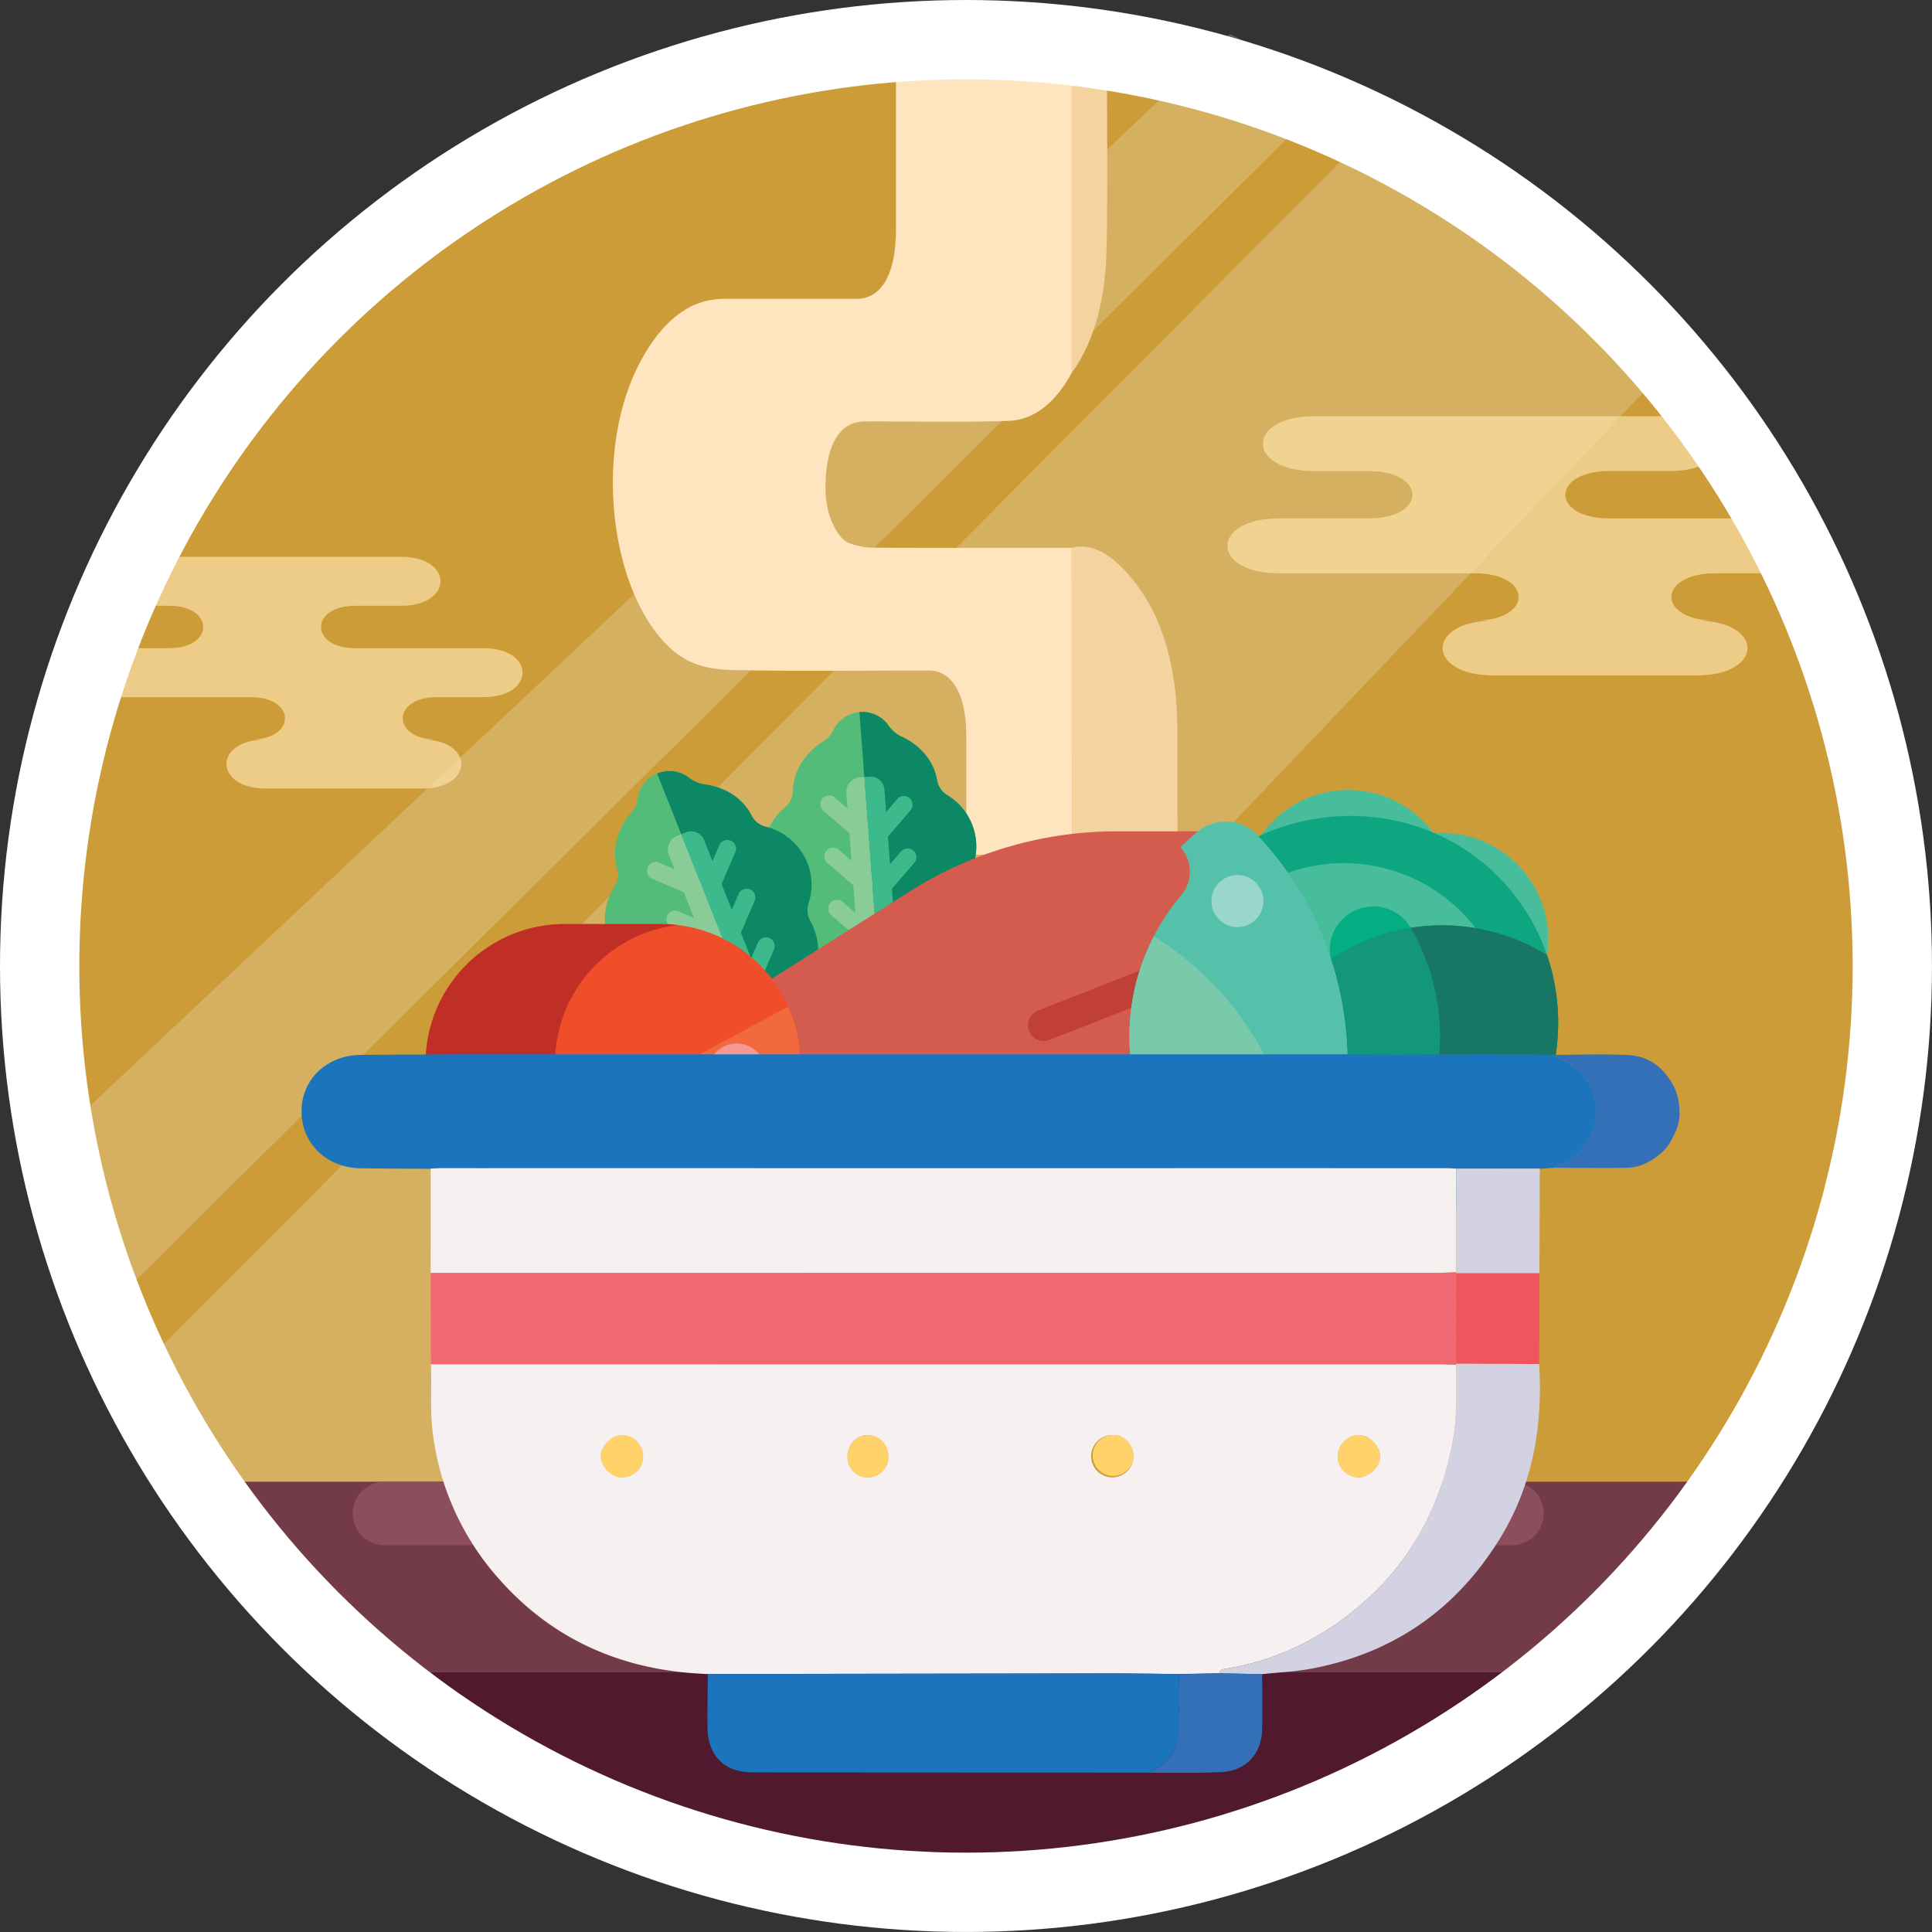 <svg viewBox="0 0 828.17 828.17" xmlns="http://www.w3.org/2000/svg"><rect x="0" y="0" width="828.17" height="828.17" fill="#333333" stroke="none"/><circle cx="411.27" cy="407.98" fill="#cc9c39" r="397.08"/><path d="m269.05 808.9c-22.06-12 6.51-25-18.93-24.63-56 1.76-92.07-75.88-98.88-109.53l535.99-538.74c23.48 5.58 37.65 21 43.39 41.24 5.59 21.18 36.22 4.12 36.45 30.46 1.2 21.82 22.69 33 32 45.22z" fill="#fff" opacity=".2" transform="translate(-93.57 -85.9)"/><path d="m138.35 648.05c.66-25.9-21.55-46.84-30.59-65.15l513-482.45c18.93 8.61 20.91 23.62 46.45 23.08z" fill="#fff" opacity=".2" transform="translate(-93.57 -85.9)"/><path d="m300.67 363.74h-54.9c-19.48 0-19.48-18.17 0-18.17h19.72c22.53 0 22.53-21 0-21h-117.26c-22.53 0-22.53 21 0 21h17.85c19.48 0 19.48 18.17 0 18.17h-29.58c-22.53 0-22.53 21 0 21h64.63c19.48 0 19.48 18.17 0 18.17h6.41c-22.53 0-22.53 21 0 21h66.88c22.52 0 22.52-21 0-21h6.4c-19.47 0-19.47-18.17 0-18.17h19.85c22.53.02 22.53-21 0-21z" fill="#fce2a9" opacity=".69" transform="translate(-93.57 -85.9)"/><path d="m854.82 308.14h-71.29c-25.29 0-25.29-20.32 0-20.32h25.61c29.24 0 29.24-23.5 0-23.5h-152.26c-29.25 0-29.25 23.5 0 23.5h23.18c25.29 0 25.29 20.32 0 20.32h-38.41c-29.24 0-29.24 23.5 0 23.5h83.92c25.29 0 25.29 20.32 0 20.32h8.32c-29.25 0-29.25 23.49 0 23.49h86.84c29.24 0 29.24-23.49 0-23.49h8.27c-25.29 0-25.29-20.32 0-20.32h25.78c29.28 0 29.28-23.5.04-23.5z" fill="#fce2a9" opacity=".69" transform="translate(-93.57 -85.9)"/><path d="m553 245.68c-7.39 13.59-16.75 20.29-27.21 20.64-20.56.68-41.13.16-61.69.25-11.07.05-17 10.92-16.65 30.08.19 9.81 4.88 20.23 10.32 22.13a30.69 30.69 0 0 0 9.9 1.9c28.43.13 56.85.06 85.28.05q.06 65.64.11 131.28c-13.71.06-27.43 0-41.15.31-3.4.08-4.26-2.15-4.2-7.68.17-14.58.09-29.17.05-43.76-.06-17.26-6-27.54-16-27.55-27.94 0-55.88.37-83.81-.21-9.43-.2-18.86-1.58-27.6-9.9-25.68-24.47-32.91-85.87-11.35-124 9.74-17.17 21.29-25.22 35-25.22q28.35 0 56.71 0c10.85 0 16.91-10.71 16.93-29.9q0-37.63 0-75.27h75.36q0 68.42 0 136.85z" fill="#fee5bf" transform="translate(-93.57 -85.9)"/><path d="m553 245.68q0-68.44 0-136.88h15.07c0 27.67.38 55.35-.13 83-.4 21.39-4.94 40.2-14.94 53.88z" fill="#f5d3a1" transform="translate(-93.57 -85.9)"/><path d="m553.06 452q-.06-65.63-.06-131.27c8.09-2.09 15.48 2.23 22.2 9.17 14.92 15.41 22.93 38.33 23.07 69 .07 15.47-.09 30.95.08 46.42.05 5.38-1 7.07-4.06 7-13.77-.32-27.5-.25-41.23-.32z" fill="#f5d3a1" transform="translate(-93.57 -85.9)"/><path d="m264.2 721.05h-88.92a404 404 0 0 0 76.72 81.69h502.83a403.68 403.68 0 0 0 76.76-81.69z" fill="#733a47" transform="translate(-93.57 -85.9)"/><path d="m408.13 748.28h-149.77a13.66 13.66 0 0 1 -13.62-13.62 13.65 13.65 0 0 1 13.62-13.61h149.77a13.65 13.65 0 0 1 13.62 13.61 13.66 13.66 0 0 1 -13.62 13.62z" fill="#8c4d5c" transform="translate(-93.57 -85.9)"/><path d="m741.71 748.28h-279.12a13.65 13.65 0 0 1 -13.59-13.62 13.64 13.64 0 0 1 13.61-13.61h279.1a13.64 13.64 0 0 1 13.61 13.61 13.65 13.65 0 0 1 -13.61 13.62z" fill="#8c4d5c" transform="translate(-93.57 -85.9)"/><path d="m503.44 891.24a399.88 399.88 0 0 0 251.39-88.5h-502.83a399.91 399.91 0 0 0 251.44 88.5z" fill="#50192e" transform="translate(-93.57 -85.9)"/><circle cx="414.08" cy="414.08" fill="none" r="397.08" stroke="#fff" stroke-miterlimit="10" stroke-width="34"/><path d="m512 446.85a25.82 25.82 0 0 0 -12.49-20.2 9.2 9.2 0 0 1 -4.18-6.06l-.22-1.08c-1.65-8-7.47-14.44-15.33-18a14 14 0 0 1 -5.42-4.76 13.79 13.79 0 0 0 -23.63 2.25 11.22 11.22 0 0 1 -4.31 4.75c-7.5 4.7-12.49 12.09-12.94 20.4l-.06 1.1a9.23 9.23 0 0 1 -3.23 6.61 25.7 25.7 0 0 0 -2.83 37.08 15.12 15.12 0 0 1 3.28 7.72c-1 19.05 17.71 34.22 40.2 32.54 22.49-1.68 38.77-19.47 34.91-38.16a9.62 9.62 0 0 1 1.63-7.45 25.55 25.55 0 0 0 4.62-16.74z" fill="#54bc79" transform="translate(-93.57 -85.9)"/><path d="m512 446.85a25.82 25.82 0 0 0 -12.49-20.2 9.2 9.2 0 0 1 -4.18-6.06l-.22-1.08c-1.65-8-7.47-14.44-15.33-18a14 14 0 0 1 -5.42-4.76 13.71 13.71 0 0 0 -12.19-5.65 1.08 1.08 0 0 1 -.19 0l8.84 118.08c22.49-1.68 38.77-19.47 34.91-38.16a9.62 9.62 0 0 1 1.63-7.45 25.55 25.55 0 0 0 4.64-16.72z" fill="#0c8964" transform="translate(-93.57 -85.9)"/><path d="m462.09 419.14a6.16 6.16 0 0 0 -5.69 6.61l7.26 97a8.06 8.06 0 0 0 8.63 7.43.14.14 0 0 0 .12-.14l-8.31-111a.13.13 0 0 0 -.1-.04z" fill="#8acc98" transform="translate(-93.57 -85.9)"/><path d="m466.22 418.83-2.13.16 8.33 111.21h.25a7.93 7.93 0 0 0 7.31-8.49l-7.29-97.29a6 6 0 0 0 -6.47-5.59z" fill="#3cba8c" transform="translate(-93.57 -85.9)"/><path d="m446.16 428.2a3.73 3.73 0 0 0 .39 5.26l13.05 11.23a3.72 3.72 0 0 0 5.25-.4 3.71 3.71 0 0 0 -.39-5.25l-13-11.23a3.73 3.73 0 0 0 -5.3.39z" fill="#8acc98" transform="translate(-93.57 -85.9)"/><path d="m447.86 450.59a3.73 3.73 0 0 0 .39 5.26l13.05 11.23a3.72 3.72 0 0 0 5.25-.4 3.71 3.71 0 0 0 -.39-5.25l-13-11.23a3.73 3.73 0 0 0 -5.3.39z" fill="#8acc98" transform="translate(-93.57 -85.9)"/><path d="m449.49 472.92a3.73 3.73 0 0 0 .39 5.26l13.05 11.23a3.72 3.72 0 0 0 5.25-.4 3.71 3.71 0 0 0 -.39-5.25l-13-11.23a3.73 3.73 0 0 0 -5.3.39z" fill="#8acc98" transform="translate(-93.57 -85.9)"/><path d="m478.2 428.44-11.22 13a3.73 3.73 0 0 0 5.65 4.87l11.23-13.05a3.73 3.73 0 1 0 -5.66-4.86z" fill="#3cba8c" transform="translate(-93.57 -85.9)"/><path d="m479.86 450.83-11.23 13.05a3.73 3.73 0 0 0 5.65 4.86l11.23-13a3.73 3.73 0 0 0 -5.65-4.87z" fill="#3cba8c" transform="translate(-93.57 -85.9)"/><path d="m481.57 473.16-11.23 13a3.73 3.73 0 1 0 5.65 4.86l11.23-13a3.73 3.73 0 1 0 -5.65-4.86z" fill="#3cba8c" transform="translate(-93.57 -85.9)"/><path d="m439.67 455.78a25.84 25.84 0 0 0 -18-15.55 9.19 9.19 0 0 1 -5.8-4.53l-.54-1c-3.95-7.13-11.44-11.55-20-12.63a14 14 0 0 1 -6.59-2.93 13.8 13.8 0 0 0 -21.9 9.23 11.22 11.22 0 0 1 -2.7 5.82c-5.74 6.73-8.3 15.27-6.25 23.33l.27 1.07a9.16 9.16 0 0 1 -1.11 7.27 25.84 25.84 0 0 0 -2.39 23.64 25.56 25.56 0 0 0 10.78 12.59 15.3 15.3 0 0 1 5.43 6.39c4.71 18.49 27.13 27.37 48.09 19 21-8.32 31.18-30.17 21.92-46.85a9.58 9.58 0 0 1 -.68-7.6 25.62 25.62 0 0 0 -.53-17.25z" fill="#54bc79" transform="translate(-93.57 -85.9)"/><path d="m439.67 455.78a25.84 25.84 0 0 0 -18-15.55 9.19 9.19 0 0 1 -5.8-4.53l-.54-1c-3.95-7.13-11.44-11.55-20-12.63a14 14 0 0 1 -6.59-2.93 13.71 13.71 0 0 0 -13.32-1.74l-.18.08 43.72 110c21-8.32 31.18-30.17 21.92-46.85a9.58 9.58 0 0 1 -.68-7.6 25.62 25.62 0 0 0 -.53-17.25z" fill="#0c8964" transform="translate(-93.57 -85.9)"/><path d="m383.73 444.25a6.17 6.17 0 0 0 -3.45 8l35.93 90.43a8 8 0 0 0 10.44 4.51.14.14 0 0 0 .08-.17l-41.09-103.4a.11.11 0 0 0 -.16-.07z" fill="#8acc98" transform="translate(-93.57 -85.9)"/><path d="m387.58 442.72-2 .79 41.17 103.64.24-.1a7.91 7.91 0 0 0 4.44-10.28l-36-90.67a6 6 0 0 0 -7.85-3.38z" fill="#3cba8c" transform="translate(-93.57 -85.9)"/><path d="m371.24 457.66a3.73 3.73 0 0 0 1.95 4.9l15.8 6.82a3.74 3.74 0 0 0 4.9-1.95 3.74 3.74 0 0 0 -1.95-4.9l-15.8-6.82a3.73 3.73 0 0 0 -4.9 1.95z" fill="#8acc98" transform="translate(-93.57 -85.9)"/><path d="m379.55 478.52a3.74 3.74 0 0 0 1.95 4.9l15.8 6.81a3.72 3.72 0 0 0 4.9-1.94 3.72 3.72 0 0 0 -1.95-4.9l-15.8-6.82a3.74 3.74 0 0 0 -4.9 1.95z" fill="#8acc98" transform="translate(-93.57 -85.9)"/><path d="m387.78 499.34a3.73 3.73 0 0 0 2 4.9l15.8 6.82a3.74 3.74 0 0 0 4.9-1.95 3.74 3.74 0 0 0 -1.95-4.9l-15.8-6.81a3.72 3.72 0 0 0 -4.95 1.94z" fill="#8acc98" transform="translate(-93.57 -85.9)"/><path d="m401.89 448.31-6.81 15.8a3.72 3.72 0 1 0 6.84 2.95l6.82-15.8a3.73 3.73 0 1 0 -6.85-2.95z" fill="#3cba8c" transform="translate(-93.57 -85.9)"/><path d="m410.16 469.19-6.82 15.81a3.73 3.73 0 1 0 6.85 2.95l6.82-15.8a3.73 3.73 0 1 0 -6.85-2.95z" fill="#3cba8c" transform="translate(-93.57 -85.9)"/><path d="m418.46 490-6.81 15.8a3.72 3.72 0 1 0 6.84 3l6.82-15.8a3.73 3.73 0 1 0 -6.85-2.95z" fill="#3cba8c" transform="translate(-93.57 -85.9)"/><path d="m483.73 467.91-84.51 53.48a36.55 36.55 0 0 0 19.54 67.44h199a212.71 212.71 0 0 0 4.13-146.58h-49.61a165.63 165.63 0 0 0 -88.55 25.66z" fill="#d35c4f" transform="translate(-93.57 -85.9)"/><path d="m385 538.33a36.5 36.5 0 0 0 33.76 50.5h199a211 211 0 0 0 9-28h-208a36.56 36.56 0 0 1 -33.76-22.5z" fill="#c14036" transform="translate(-93.57 -85.9)"/><path d="m534.68 527.87a6.78 6.78 0 0 0 8.77 3.82l89.08-35.07c-.29-4.72-.75-9.38-1.34-14l-92.7 36.49a6.77 6.77 0 0 0 -3.81 8.76z" fill="#c14036" transform="translate(-93.57 -85.9)"/><path d="m681.39 454.61a45.5 45.5 0 1 0 64.25 3.55 45.5 45.5 0 0 0 -64.25-3.55z" fill="#48bd9c" transform="translate(-93.57 -85.9)"/><path d="m641.11 436.14a45.5 45.5 0 1 0 64.25 3.55 45.5 45.5 0 0 0 -64.25-3.55z" fill="#48bd9c" transform="translate(-93.57 -85.9)"/><ellipse cx="669.6" cy="527.18" fill="#0da681" rx="93.19" ry="90.25" transform="matrix(.745 -.667 .667 .745 -274.48 495.19)"/><g transform="translate(-93.57 -85.9)"><path d="m717.14 580.27a71.27 71.27 0 1 1 5.56-100.63 71.26 71.26 0 0 1 -5.56 100.63z" fill="#48bd9c"/><path d="m694.64 506.94a18.62 18.62 0 1 1 1.46-26.29 18.62 18.62 0 0 1 -1.46 26.29z" fill="#05ae82"/><path d="m756.7 495.22a85.83 85.83 0 0 0 -117.23 119.36c30 9.4 64.61 2.87 90.33-20.17 29.01-25.96 38.42-65.41 26.9-99.19z" fill="#139679"/><path d="m634.81 446.37c-.92-1-1.89-2-2.84-3a18.81 18.81 0 0 0 -25.57-.45l-6.8 6.08a15.71 15.71 0 0 1 .42 20.59c-29.4 34.79-30.15 85.91.16 119.76a87.9 87.9 0 0 0 49.32 27.77 142.68 142.68 0 0 0 -14.69-170.75z" fill="#62c3a8"/><path d="m634.81 446.37c-.92-1-1.89-2-2.84-3a18.81 18.81 0 0 0 -25.57-.45l-6.8 6.08a15.71 15.71 0 0 1 .42 20.59c-29.4 34.79-30.15 85.91.16 119.76a87.9 87.9 0 0 0 49.32 27.77 142.68 142.68 0 0 0 -14.69-170.75z" fill="#56c1aa"/><path d="m631.44 480.46a11.15 11.15 0 1 1 .87-15.75 11.15 11.15 0 0 1 -.87 15.75z" fill="#99d6cc"/><path d="m756.7 495.22a86 86 0 0 0 -58.42-11.59 92.33 92.33 0 0 1 -48.69 133.45 94 94 0 0 0 80.21-22.67c29.01-25.96 38.42-65.41 26.9-99.19z" fill="#187665"/><path d="m588.19 487.28c-17 32.91-13.5 73.59 12 102.06a87.9 87.9 0 0 0 49.32 27.77l.1-.17a132.18 132.18 0 0 0 -61.41-129.66z" fill="#79c9ab"/><path d="m335.68 482h41.32a59.64 59.64 0 0 1 59.65 59.65 59.65 59.65 0 0 1 -59.65 59.62h-41.32a59.65 59.65 0 0 1 -59.68-59.65 59.65 59.65 0 0 1 59.68-59.62z" fill="#f04e2b"/><path d="m335.68 601.26h41.32a59.48 59.48 0 0 0 54.42-83.87l-132.07 71.22a59 59 0 0 0 36.33 12.65z" fill="#f2683f"/><path d="m335.68 482h41.32a58.86 58.86 0 0 1 7.07.43 59.65 59.65 0 0 0 -52.58 59.22 59.63 59.63 0 0 0 52.58 59.21 58.86 58.86 0 0 1 -7.07.44h-41.32a59.65 59.65 0 0 1 -59.68-59.68 59.65 59.65 0 0 1 59.68-59.62z" fill="#bf2f26"/><path d="m335.68 601.26h41.32a58.86 58.86 0 0 0 7.07-.43 59.49 59.49 0 0 1 -46.24-33l-38.49 20.75a59 59 0 0 0 36.34 12.68z" fill="#d15739"/><path d="m397 545.59a12.4 12.4 0 1 0 12.4-12.39 12.39 12.39 0 0 0 -12.4 12.39z" fill="#f69996"/><path d="m813.55 562.8a20.53 20.53 0 0 1 -2.21 9.26c-1.35 2.66-2.66 5.36-5 7.48-4.41 4-9.41 6.81-15.37 6.94-10.54.23-21.09 0-31.64 0 1.35-.65 2.69-1.32 4-2a24.34 24.34 0 0 0 10.94-34.74c-3.48-5.81-9.12-8.93-15-11.66 10.86 0 21.74-.47 32.57.12 9.07.5 15.42 5.83 19.48 13.94a24.32 24.32 0 0 1 2.15 10.58z" fill="#3370b7"/><path d="m397 803.49c-35.3-1.25-65.62-13.85-89.26-40.45a115.07 115.07 0 0 1 -28.54-62c-1.41-10.17-.55-20.25-.91-30.37q216 0 432.08 0c2.49 0 5 .18 7.48.27-.09 10.72.53 21.49-1.4 32.1-5.28 29.08-18.61 53.6-41.64 72.54-16.28 13.39-34.68 22.21-55.56 25.6-1.41.23-2.7.3-3 2l-17.27.31c-9.58-.09-19.16-.27-28.75-.26q-86.65.1-173.23.26zm-37-102.41c-4.36.12-8.89 4.78-8.85 9.09 0 4.6 4.88 9.22 9.44 9a9.06 9.06 0 0 0 8.65-9 9.25 9.25 0 0 0 -9.24-9.09zm316.05 0a9.23 9.23 0 0 0 -9 9.3 9 9 0 0 0 8.81 8.8c4.45 0 9.13-4.38 9.24-8.64.16-4.65-4.47-9.49-9.01-9.46zm-201.73 9.13a8.94 8.94 0 0 0 -9-9.12c-4.54 0-8.42 4.15-8.45 9a8.74 8.74 0 1 0 17.47.13zm105.1-.27c-.08-4.82-4.07-8.93-8.59-8.86a9.06 9.06 0 1 0 8.59 8.86z" fill="#f6f1f0"/><path d="m759.32 538.12c5.91 2.73 11.55 5.85 15 11.66a24.34 24.34 0 0 1 -10.94 34.74c-1.36.63-2.7 1.3-4 2l-5.75.4h-35.87c-1.53-.07-3.06-.19-4.6-.19h-430.38c-1.54 0-3.07.13-4.6.2-10-.07-19.92-.1-29.88-.22-14.73-.17-25.6-10.7-25.48-24.62.11-13.65 10.93-23.88 25.42-24q21.25-.16 42.52-.25h158.24 2.46 54 162.8l27.41.15 1.35-.06 33.46-.08 22.06.1z" fill="#1c75bc"/><path d="m278.18 586.84c1.53-.07 3.06-.2 4.6-.2h430.36c1.54 0 3.07.12 4.6.19l.1 44.41c-2.49.09-5 .26-7.47.26h-432.2z" fill="#f5f0ef"/><path d="m278.17 631.54h432.2c2.49 0 5-.17 7.47-.26l-.09.51v38.61a2.91 2.91 0 0 1 .09.58c-2.49-.09-5-.27-7.48-.27q-216 0-432.08 0z" fill="#f16873"/><path d="m397 803.49q86.61-.13 173.22-.25c9.59 0 19.17.17 28.75.26 0 5.73-.31 11.48.07 17.18.68 10.18-1 19-11.19 24.08-.24.12-.26.69-.38 1q-85.82 0-171.62-.13c-11.94 0-18.91-7.38-19-19.16-.08-7.63.06-15.3.15-22.98z" fill="#1c75bc"/><path d="m616.21 803.19c.31-1.71 1.6-1.78 3-2 20.88-3.39 39.28-12.21 55.56-25.6 23-18.94 36.36-43.46 41.64-72.54 1.93-10.61 1.31-21.38 1.4-32.1a2.91 2.91 0 0 0 -.09-.58l35.63.17c1.63 26.78-2.74 52.2-17.12 75.35-18.67 30.06-45.36 48.55-80.08 55.22-7.08 1.36-14.37 1.65-21.56 2.44z" fill="#d3d2e2"/><path d="m717.84 631.24-.1-44.41h35.87l-.15 44.83h-35.71z" fill="#d3d2e2"/><path d="m616.21 803.19 18.39.35c0 7.85.15 15.71 0 23.56-.15 10.47-6.85 17.88-17.34 18.42-9.93.51-19.9.23-29.86.29.12-.36.14-.93.38-1 10.18-5 11.87-13.9 11.19-24.08-.38-5.7-.07-11.45-.07-17.18z" fill="#3370b7"/><path d="m717.75 631.75h35.71q0 19.42-.1 38.83l-35.63-.17q.02-19.35.02-38.66z" fill="#f0545e"/><path d="m360 701.08a9.25 9.25 0 0 1 9.24 9.1 9.06 9.06 0 0 1 -8.65 9c-4.56.2-9.4-4.42-9.44-9 0-4.32 4.53-8.98 8.85-9.1z" fill="#ffd36a"/><path d="m676.09 701.08c4.54 0 9.17 4.81 9 9.46-.11 4.26-4.79 8.64-9.24 8.64a9 9 0 0 1 -8.81-8.8 9.23 9.23 0 0 1 9.05-9.3z" fill="#ffd36a"/><path d="m474.36 710.21a8.74 8.74 0 1 1 -17.47-.13c0-4.84 3.91-9 8.45-9a8.94 8.94 0 0 1 9.02 9.13z" fill="#ffd36a"/><path d="m579.46 709.94a8.74 8.74 0 1 1 -8.59-8.86c4.52-.08 8.51 4.04 8.59 8.86z" fill="#ffd36a"/></g></svg>